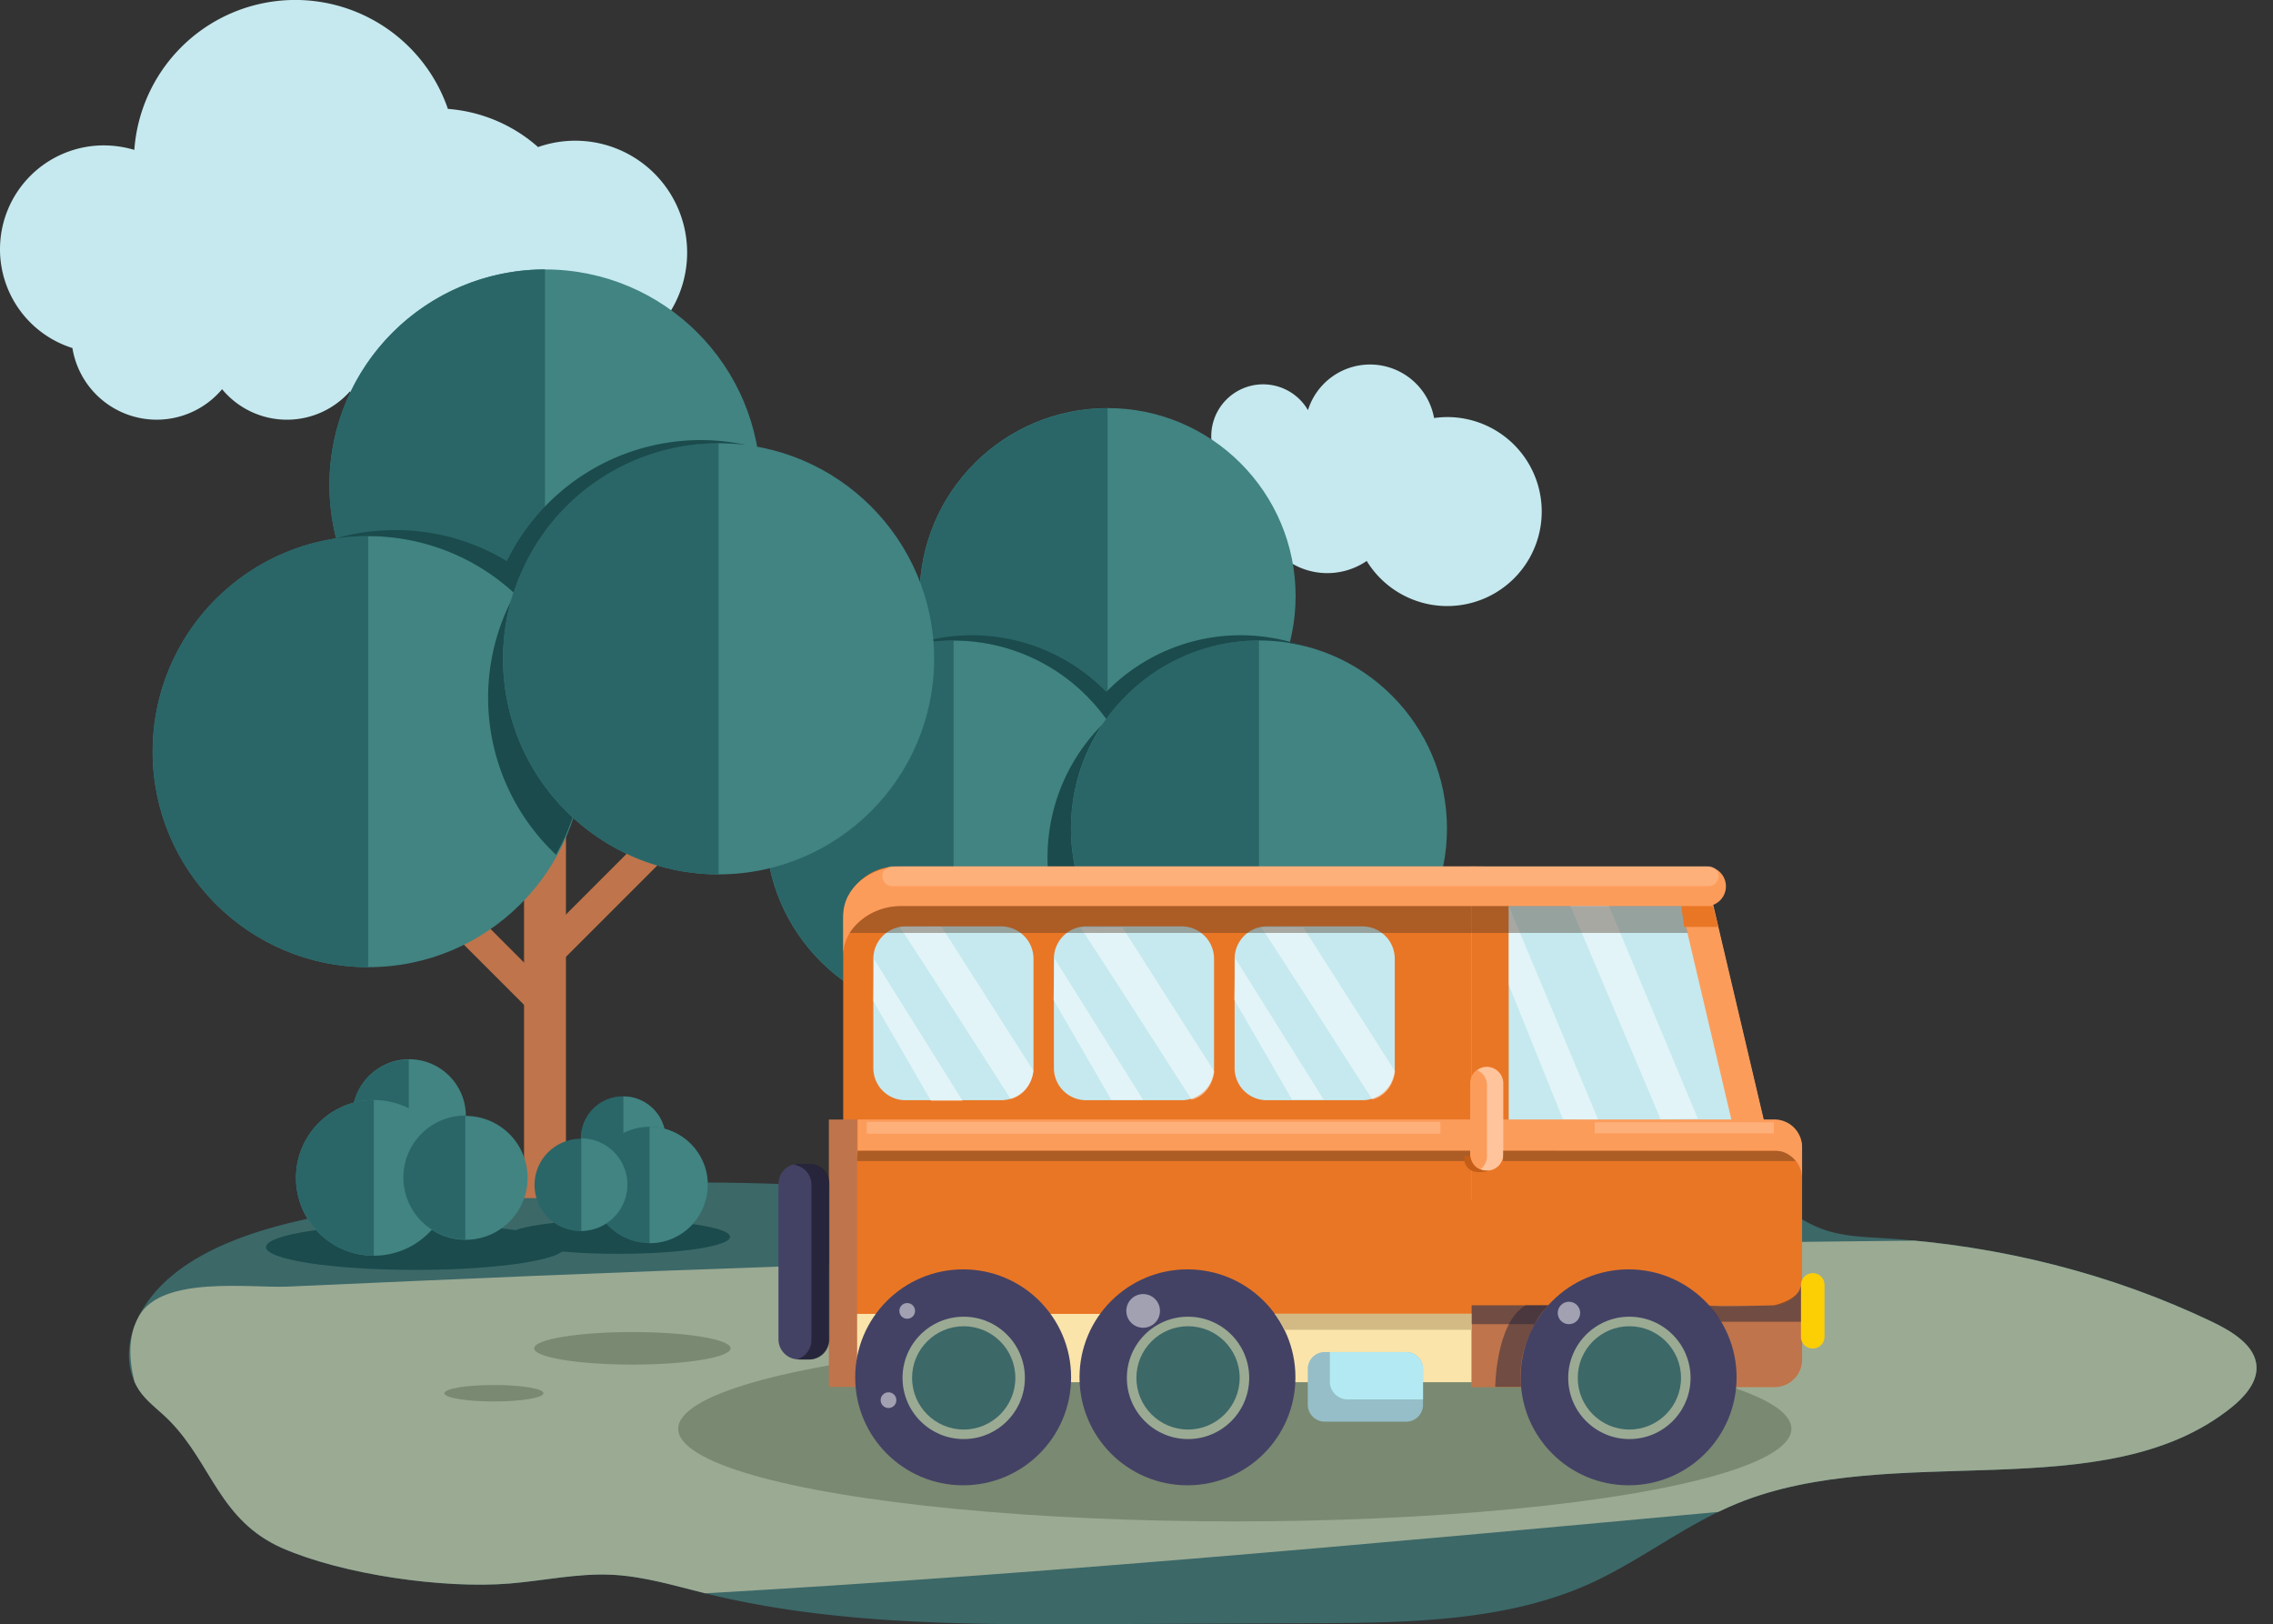 <svg xmlns="http://www.w3.org/2000/svg" xmlns:xlink="http://www.w3.org/1999/xlink" viewBox="0 0 1214.91 868.07"><rect x="0" y="0" width="1214.91" height="868.07" fill="#333333" stroke="none"/><defs><style>.cls-1{fill:none;}.cls-2{fill:#c5e9ef;}.cls-3{fill:#3c6868;}.cls-4{clip-path:url(#clip-path);}.cls-5{fill:#9baa93;}.cls-6{fill:#bf744b;}.cls-7{fill:#418482;}.cls-8{fill:#2a6668;}.cls-9{fill:#1b4b4c;}.cls-10{fill:#7a8971;}.cls-11{fill:#e97625;}.cls-12{fill:#fc9c5b;}.cls-13{fill:#fae4aa;}.cls-14{fill:#434264;}.cls-15{fill:#fccf05;}.cls-16,.cls-25{fill:#ffc49c;}.cls-17{fill:#131321;opacity:0.6;}.cls-17,.cls-21,.cls-22,.cls-25,.cls-26{isolation:isolate;}.cls-18{fill:#95bec8;}.cls-19{clip-path:url(#clip-path-2);}.cls-20{fill:#b3e9f2;}.cls-21{fill:#fff;}.cls-21,.cls-25,.cls-26{opacity:0.5;}.cls-22{fill:#513826;opacity:0.4;}.cls-23{fill:#c45d18;}.cls-24{fill:#d3ba84;}.cls-26{fill:#25253a;}</style><clipPath id="clip-path"><path class="cls-1" d="M272.4,846.3c18.1-1.5,36.2-5.5,54.3-4.7,17.4.8,33.9,5.9,50.5,10,68.2,16.9,140.7,16.7,212.1,16.4,37.7-.2,75.4-.3,113.1-.5,49.8-.2,101.8-.9,146.4-20.7,28-12.5,51.5-31.8,80-43.4,83.1-33.8,195.7,3,263.4-50.8,7.5-5.9,14.3-13.7,13.9-22.2-.5-11.2-12.8-18.8-24.2-24.2-53.2-25.4-113.1-40.6-174.3-44.4-10.6-.7-21.5-1-31.4-4.2-19.9-6.4-32.8-23-51.6-31.5-39.2-17.8-86.7,4.3-131.2,9.9-46.1,5.8-92.1-6.8-138.5-6.5-32.2.2-64,6.6-96.2,8.5-39.4,2.4-78.8-1.8-118.1-4.1A1163.85,1163.85,0,0,0,185,647.5c-43.8,7.2-93,21-110.9,56.1-6.8,13.3-7.6,29.5,1.7,41.4,4.3,5.4,10.3,9.6,15.2,14.7,22.3,23,26.4,52.9,59.9,67.7C183.3,841.5,236.7,849.2,272.4,846.3Z"/></clipPath><clipPath id="clip-path-2"><path class="cls-1" d="M708,759.8h43.6a9,9,0,0,0,9-9V731.6a9,9,0,0,0-9-9H708a9,9,0,0,0-9,9v19.2A9.09,9.09,0,0,0,708,759.8Z"/></clipPath></defs><title>Asset 6</title><g id="Layer_2" data-name="Layer 2"><g id="Layer_1-2" data-name="Layer 1"><g id="รูปสอง"><path class="cls-2" d="M654.2,251.3a27.72,27.72,0,1,1,44.9-32.1,34.77,34.77,0,0,1,67.4,4.2,55.18,55.18,0,0,1,7.1-.5,50.5,50.5,0,1,1-43.1,76.9,37.34,37.34,0,0,1-44.4-1.7,32.45,32.45,0,1,1-31.9-46.8Z"/><path class="cls-2" d="M0,133.2A55.5,55.5,0,0,1,55.5,77.7a58.4,58.4,0,0,1,16.3,2.4A86.25,86.25,0,0,1,239.4,58.2a82.18,82.18,0,0,1,48.2,20.4,59.8,59.8,0,1,1,19.9,116.2,61.2,61.2,0,0,1-11.4-1.1A82.67,82.67,0,0,1,187,209.2a45,45,0,0,1-68.3-1.2,45.64,45.64,0,0,1-80-22A55.32,55.32,0,0,1,0,133.2Z"/><path id="SVGID" class="cls-3" d="M272.4,846.3c18.1-1.5,36.2-5.5,54.3-4.7,17.4.8,33.9,5.9,50.5,10,68.2,16.9,140.7,16.7,212.1,16.4,37.7-.2,75.4-.3,113.1-.5,49.8-.2,101.8-.9,146.4-20.7,28-12.5,51.5-31.8,80-43.4,83.1-33.8,195.7,3,263.4-50.8,7.5-5.9,14.3-13.7,13.9-22.2-.5-11.2-12.8-18.8-24.2-24.2-53.2-25.4-113.1-40.6-174.3-44.4-10.6-.7-21.5-1-31.4-4.2-19.9-6.4-32.8-23-51.6-31.5-39.2-17.8-86.7,4.3-131.2,9.9-46.1,5.8-92.1-6.8-138.5-6.5-32.2.2-64,6.6-96.2,8.5-39.4,2.4-78.8-1.8-118.1-4.1A1163.85,1163.85,0,0,0,185,647.5c-43.8,7.2-93,21-110.9,56.1-6.8,13.3-7.6,29.5,1.7,41.4,4.3,5.4,10.3,9.6,15.2,14.7,22.3,23,26.4,52.9,59.9,67.7C183.3,841.5,236.7,849.2,272.4,846.3Z"/><g class="cls-4"><path class="cls-5" d="M1116.1,662.3c20.3-.1,41-.1,60,7s36,23,38.5,43.1c2.5,20.3-10.5,40.1-27.6,51.4s-37.7,15.6-57.9,19.2c-64.9,11.6-130.6,17.6-196.3,23.7-199,18.4-398,36.8-597.5,47.1-51.8,2.7-105,4.6-154.4-11-31.2-9.9-60.8-27.8-81.8-53.2-16-19.3-39.5-60.8-24.8-86.3,12.5-21.8,59.4-14.8,79.8-15.7q66.6-3,133.1-5.8Q553.3,671,819.7,666.1,967.9,663.1,1116.1,662.3Z"/></g><rect class="cls-6" x="582.2" y="493" width="19.5" height="150.7"/><circle class="cls-7" cx="592" cy="318.6" r="100.5"/><path class="cls-8" d="M592,419.1V218.2a100.45,100.45,0,1,0,0,200.9Z"/><circle class="cls-7" cx="509.7" cy="442.8" r="100.5"/><path class="cls-8" d="M509.7,342.3V543.2a100.45,100.45,0,1,1,0-200.9Z"/><path class="cls-9" d="M591.7,384.8a100.48,100.48,0,0,1-13.4,131.3,100.48,100.48,0,0,1,13.4-131.3Z"/><circle class="cls-7" cx="672.9" cy="442.8" r="100.5"/><path class="cls-8" d="M672.9,342.3V543.2a100.45,100.45,0,1,1,0-200.9Z"/><path class="cls-9" d="M663.2,339.5a100.2,100.2,0,0,0-71.9,30.3,100.47,100.47,0,0,0-104.4-24.9,100.45,100.45,0,0,1,98.3,31.7c2.1,2.4,4.2,5,6.1,7.6a88.21,88.21,0,0,1,6.1-7.6,100.45,100.45,0,0,1,98.3-31.7A102.54,102.54,0,0,0,663.2,339.5Z"/><rect class="cls-6" x="568.3" y="633.9" width="47.4" height="9.8"/><rect class="cls-6" x="273.66" y="451.24" width="139.3" height="16" transform="translate(-224.18 377.27) rotate(-45)"/><rect class="cls-6" x="232.87" y="416.85" width="16" height="139.3" transform="translate(-273.46 312.81) rotate(-45)"/><rect class="cls-6" x="280.1" y="404.9" width="22.4" height="235.3"/><rect class="cls-6" x="264.1" y="629" width="54.4" height="11.2"/><circle class="cls-7" cx="291.3" cy="259.2" r="115.2"/><path class="cls-8" d="M291.3,374.5V144a115.25,115.25,0,0,0,0,230.5Z"/><circle class="cls-7" cx="196.8" cy="401.7" r="115.2"/><path class="cls-8" d="M196.8,516.9V286.4a115.25,115.25,0,0,0,0,230.5Z"/><path class="cls-9" d="M275.8,316.2a115.19,115.19,0,0,0,21.4,140.6,115.19,115.19,0,0,0-21.4-140.6Z"/><circle class="cls-7" cx="384.1" cy="352.1" r="115.2"/><path class="cls-8" d="M384.1,467.3V236.8a115.25,115.25,0,0,0,0,230.5Z"/><path class="cls-9" d="M374.5,235.2a115.38,115.38,0,0,0-103.6,64.7,114.2,114.2,0,0,0-59.7-16.6,116.69,116.69,0,0,0-32,4.5,113,113,0,0,1,17.6-1.3A115.28,115.28,0,0,1,266.6,310c2.7,2.1,5.4,4.3,7.9,6.6a111.89,111.89,0,0,1,4.4-11.4,115.16,115.16,0,0,1,105.3-68.3,116.4,116.4,0,0,1,14.5.9A115,115,0,0,0,374.5,235.2Z"/><ellipse class="cls-9" cx="330.5" cy="661" rx="59.7" ry="9.1"/><circle class="cls-8" cx="333" cy="608.5" r="22.6"/><path class="cls-7" d="M333.2,586h0a22.6,22.6,0,1,1,0,45.2h0V586Z"/><circle class="cls-8" cx="347.2" cy="633.3" r="31.1"/><path class="cls-7" d="M347.2,602.2h0a31.1,31.1,0,1,1,0,62.2h0V602.2Z"/><circle class="cls-8" cx="310.4" cy="633.3" r="24.7"/><path class="cls-7" d="M310.6,608.4h0a24.7,24.7,0,1,1,.1,49.4h0V608.4Z"/><ellipse class="cls-9" cx="222.1" cy="666.5" rx="79.9" ry="12.2"/><circle class="cls-7" cx="218.7" cy="596.4" r="30.3"/><path class="cls-8" d="M218.5,566.3h0a30.3,30.3,0,0,0,0,60.6h0Z"/><circle class="cls-7" cx="199.8" cy="629.5" r="41.6"/><path class="cls-8" d="M199.8,587.9h0a41.6,41.6,0,1,0,0,83.2h0Z"/><circle class="cls-7" cx="248.9" cy="629.5" r="33.1"/><path class="cls-8" d="M248.7,596.2h0a33.1,33.1,0,1,0,0,66.2h0Z"/><ellipse class="cls-10" cx="660" cy="763.6" rx="297.5" ry="49.5"/><ellipse class="cls-10" cx="338" cy="720.6" rx="52.5" ry="8.7"/><ellipse class="cls-10" cx="264" cy="744.6" rx="26.5" ry="4.4"/><path class="cls-11" d="M450.7,736.1H820.5V491.7a28.59,28.59,0,0,0-28.6-28.6H479.3a28.59,28.59,0,0,0-28.6,28.6V736.1Z"/><path class="cls-12" d="M481.9,463.1H789.4c17.2,0,31.2,11.8,31.2,26.3v21.2c0-14.5-14-26.3-31.2-26.3H481.9c-17.2,0-31.2,11.8-31.2,26.3V489.3C450.7,474.8,464.7,463.1,481.9,463.1Z"/><rect class="cls-13" x="457.82" y="702.2" width="494.8" height="36.5"/><polygon class="cls-2" points="786.6 641.2 952.6 641.2 914.1 477.8 786.6 477.8 786.6 641.2"/><polygon class="cls-12" points="914.4 478.1 952.9 641.6 935.6 641.6 897.1 478.1 914.4 478.1"/><path class="cls-11" d="M786.6,741.2H948.4a14.77,14.77,0,0,0,14.8-14.8V613.7a14.77,14.77,0,0,0-14.8-14.8H786.6Z"/><path class="cls-6" d="M963.2,682.9v43.6a14.77,14.77,0,0,1-14.8,14.8H786.6V697.7H948.4A15,15,0,0,0,963.2,682.9Z"/><rect class="cls-11" x="786.5" y="478.47" width="19.9" height="162.8"/><circle class="cls-14" cx="870.5" cy="736.1" r="57.7"/><circle class="cls-5" cx="870.9" cy="736.4" r="32.7"/><circle class="cls-3" cx="870.9" cy="736.4" r="27.6"/><rect class="cls-6" x="443.02" y="598.33" width="15.1" height="142.9"/><circle class="cls-14" cx="634.7" cy="736.1" r="57.7"/><circle class="cls-5" cx="635" cy="736.4" r="32.7"/><circle class="cls-3" cx="635" cy="736.4" r="27.6"/><circle class="cls-14" cx="514.8" cy="736.1" r="57.7"/><circle class="cls-5" cx="515.1" cy="736.4" r="32.7"/><circle class="cls-3" cx="515.1" cy="736.4" r="27.6"/><path class="cls-12" d="M785.9,463.1h126a10.61,10.61,0,0,1,10.6,10.6h0a10.61,10.61,0,0,1-10.6,10.6h-126Z"/><path class="cls-12" d="M948.4,598.3a14.77,14.77,0,0,1,14.8,14.8v16.7A14.77,14.77,0,0,0,948.4,615h-490V598.3Z"/><path class="cls-2" d="M677.2,588h51a17.31,17.31,0,0,0,17.3-17.3V512.4a17.31,17.31,0,0,0-17.3-17.3h-51a17.31,17.31,0,0,0-17.3,17.3v58.3A17.18,17.18,0,0,0,677.2,588Z"/><path class="cls-2" d="M580.6,588h51a17.31,17.31,0,0,0,17.3-17.3V512.4a17.31,17.31,0,0,0-17.3-17.3h-51a17.31,17.31,0,0,0-17.3,17.3v58.3A17.24,17.24,0,0,0,580.6,588Z"/><path class="cls-2" d="M484.1,588h51a17.31,17.31,0,0,0,17.3-17.3V512.4a17.31,17.31,0,0,0-17.3-17.3h-51a17.31,17.31,0,0,0-17.3,17.3v58.3A17.18,17.18,0,0,0,484.1,588Z"/><path class="cls-14" d="M432.3,622h-5.5a10.71,10.71,0,0,0-10.7,10.7v83.1a10.71,10.71,0,0,0,10.7,10.7h5.5A10.71,10.71,0,0,0,443,715.8V632.7A10.71,10.71,0,0,0,432.3,622Z"/><path class="cls-15" d="M968.9,680.4h0a6.27,6.27,0,0,1,6.3,6.3v27.7a6.27,6.27,0,0,1-6.3,6.3h0a6.27,6.27,0,0,1-6.3-6.3V686.7A6.4,6.4,0,0,1,968.9,680.4Z"/><path class="cls-12" d="M794.5,570.2h0a8.71,8.71,0,0,1,8.7,8.7V617a8.71,8.71,0,0,1-8.7,8.7h0a8.71,8.71,0,0,1-8.7-8.7V578.9A8.71,8.71,0,0,1,794.5,570.2Z"/><path class="cls-16" d="M794.8,570.2a8.39,8.39,0,0,0-5.2,1.8,8.56,8.56,0,0,1,5.2,7.9V618a8.71,8.71,0,0,1-3.5,6.9,8.12,8.12,0,0,0,3.5.7,8.71,8.71,0,0,0,8.7-8.7V578.8A8.82,8.82,0,0,0,794.8,570.2Z"/><path class="cls-17" d="M432.6,622h-5.5a9.43,9.43,0,0,0-3,.5,10.72,10.72,0,0,1,9.6,10.6v83.1a10.83,10.83,0,0,1-7.7,10.3c.4,0,.8.1,1.1.1h5.5a10.71,10.71,0,0,0,10.7-10.7V632.8A10.67,10.67,0,0,0,432.6,622Z"/><path id="SVGID-2" data-name="SVGID" class="cls-18" d="M708,759.8h43.6a9,9,0,0,0,9-9V731.6a9,9,0,0,0-9-9H708a9,9,0,0,0-9,9v19.2A9.09,9.09,0,0,0,708,759.8Z"/><g class="cls-19"><path class="cls-20" d="M720.3,747.9h42.5a9.5,9.5,0,0,0,9.5-9.5V720.2a9.5,9.5,0,0,0-9.5-9.5H720.3a9.5,9.5,0,0,0-9.5,9.5v18.2A9.5,9.5,0,0,0,720.3,747.9Z"/></g><polygon class="cls-21" points="514.5 588.3 497.6 588.3 466.7 534.9 467.2 512.7 514.5 588.3"/><path class="cls-21" d="M480.8,495.4c.5-.1,59.4,91.9,59.4,91.9s10.2-1.7,12.2-15c-12.3-19.2-49.2-77.1-49.2-77.1Z"/><polygon class="cls-21" points="611 587.8 594 587.8 563.1 534.4 563.6 512.2 611 587.8"/><path class="cls-21" d="M577.5,495.8c.5-.1,59.4,91.9,59.4,91.9s10.2-1.7,12.2-15c-12.3-19.2-49.2-77.1-49.2-77.1Z"/><polygon class="cls-21" points="707.5 587.7 690.6 587.7 659.7 534.3 660.2 512.1 707.5 587.7"/><path class="cls-21" d="M674.1,495.7c.5-.1,59.4,91.9,59.4,91.9s10.2-1.7,12.2-15c-12.3-19.2-49.2-77.1-49.2-77.1Z"/><polygon class="cls-21" points="854.2 598.3 835.4 598.2 806.4 526.3 806.4 484.2 854.2 598.3"/><polygon class="cls-21" points="907.5 597.9 887.6 598.2 839.4 484.2 860 484.2 907.5 597.9"/><circle class="cls-21" cx="838.6" cy="701.7" r="6"/><polygon class="cls-22" points="458.4 615 785.8 615 785.8 620.5 458.1 620.5 458.4 615"/><path class="cls-22" d="M803.4,615v5.5H959.8s-4.1-5.4-9.9-5.4S803.4,615,803.4,615Z"/><path class="cls-23" d="M796.5,625.5s-9,1.8-10.7-7.7h-3.1v2.7S783.7,629.3,796.5,625.5Z"/><circle class="cls-21" cx="611" cy="700.6" r="9"/><circle class="cls-21" cx="484.9" cy="700.6" r="4.2"/><circle class="cls-21" cx="474.9" cy="748.3" r="4.2"/><path class="cls-24" d="M681.3,702.1H786.6v8.6H686.5A56,56,0,0,0,681.3,702.1Z"/><rect class="cls-25" x="463.3" y="599.6" width="306.6" height="6.3"/><rect class="cls-25" x="852.4" y="599.8" width="95.7" height="5.9"/><path class="cls-22" d="M806.4,484.2H481.9a33.17,33.17,0,0,0-27.8,14.4H902l-3.4-14.4Z"/><polygon class="cls-11" points="898.6 484.2 915.5 484.2 918.5 495.4 900.2 495.4 898.6 484.2"/><path class="cls-25" d="M913.2,473.6H476.9a5.34,5.34,0,0,1-5.3-5.3h0a5.34,5.34,0,0,1,5.3-5.3H913.2a5.34,5.34,0,0,1,5.3,5.3h0A5.34,5.34,0,0,1,913.2,473.6Z"/><path class="cls-26" d="M827.5,697.6s-17.3,17.7-14.5,43.6H799.2s.3-34.4,16.3-43.6Z"/><path class="cls-26" d="M913.5,697.6c1,1.1,34.8,0,34.8,0s13.8-2.9,14.3-10.9v19.7H920Z"/><path class="cls-26" d="M786.6,706.4v-8.8h41s-5.4,5.2-7.3,10.1H786.6Z"/></g></g></g></svg>